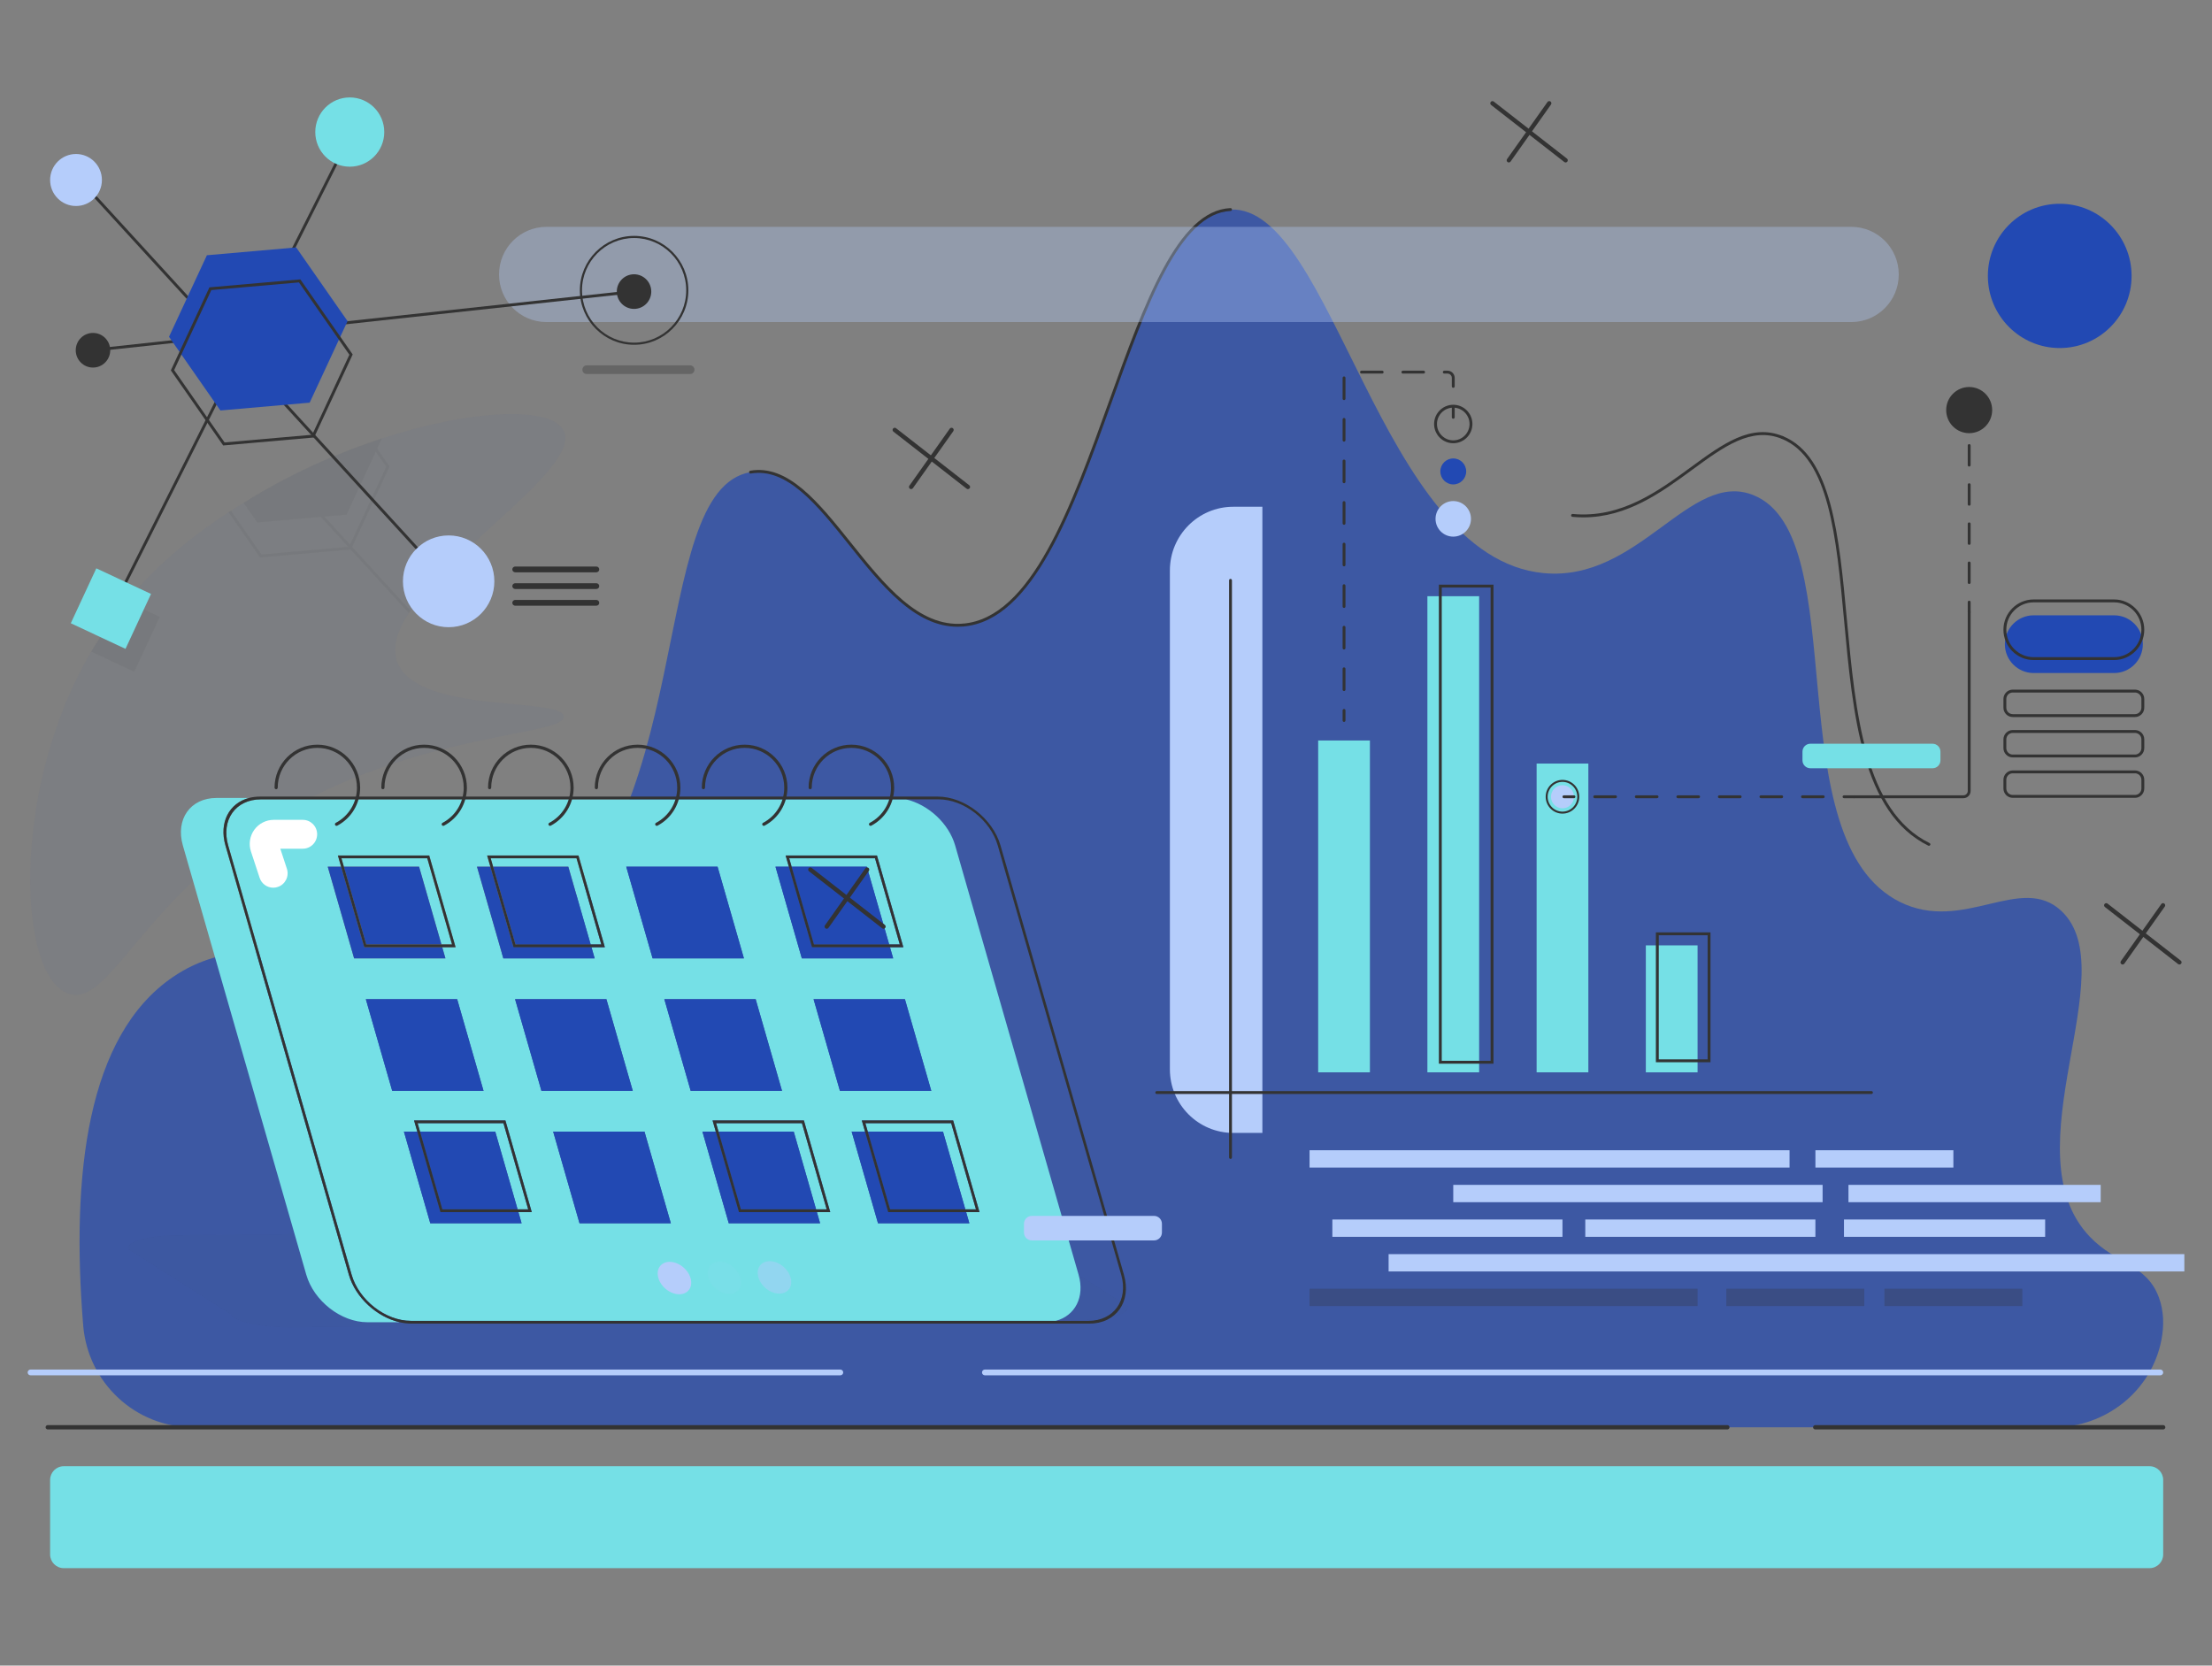<svg width="166" height="125" viewBox="0 0 166 125" fill="none" xmlns="http://www.w3.org/2000/svg">
<rect x="0" y="0" width="166" height="125" fill="#808080" stroke="none"/>
<g opacity="0.2">
<path opacity="0.2" d="M42.302 53.767C42.401 55.185 32.283 54.964 22.402 60.339C10.882 66.602 8.36 75.75 5.105 74.563C1.383 73.205 0.848 59.854 6.374 49.734C6.527 49.453 6.684 49.176 6.846 48.905C7.67 47.504 8.569 46.252 9.499 45.128C12.079 42.016 14.913 39.907 17.154 38.449C17.215 38.408 17.275 38.369 17.335 38.332C17.665 38.118 17.98 37.921 18.28 37.737C18.532 37.581 18.772 37.434 18.998 37.297C19.801 36.81 20.618 36.353 21.447 35.922C21.511 35.887 21.578 35.853 21.645 35.82C22.081 35.595 22.521 35.379 22.961 35.173C23.401 34.965 23.843 34.763 24.283 34.571C24.43 34.506 24.576 34.443 24.725 34.38C24.872 34.317 25.018 34.255 25.165 34.194C25.461 34.072 25.754 33.956 26.047 33.841C26.177 33.789 26.306 33.739 26.436 33.689C26.779 33.559 27.122 33.434 27.462 33.312C27.648 33.245 27.831 33.182 28.015 33.12C28.232 33.046 28.448 32.972 28.664 32.903C35.45 30.698 41.405 30.462 42.302 32.336C43.577 34.997 34.149 40.916 30.803 45.828C30.762 45.888 30.721 45.951 30.68 46.012C29.796 47.363 29.395 48.634 29.833 49.734C30.622 51.72 33.821 52.346 36.78 52.678C36.89 52.69 36.998 52.701 37.106 52.714C39.824 53.002 42.253 53.072 42.302 53.767Z" fill="#2249B3"/>
</g>
<g opacity="0.7">
<path opacity="0.1" d="M11.991 46.295L10.075 50.416L6.847 48.905C7.67 47.504 8.57 46.252 9.5 45.128L11.991 46.295Z" fill="#333333"/>
</g>
<g opacity="0.84">
<path opacity="0.84" d="M154.125 107.115H14.482C10.17 107.115 6.593 103.785 6.243 99.47C5.323 88.129 6.533 77.726 12.967 73.331C20.826 67.963 29.748 76.15 39.067 70.732C52.676 62.82 48.362 36.803 56.322 35.433C62.007 34.454 65.654 47.47 72.284 46.91C82.201 46.073 84.182 16.087 92.344 15.726C100.045 15.384 103.525 41.853 115.854 43.012C123.018 43.686 126.82 35.219 131.6 37.165C139.191 40.255 133.224 63.077 142.601 67.7C147.356 70.045 151.639 65.531 154.68 68.35C159.549 72.865 150.72 86.436 156.837 92.822C158.822 94.894 161.086 94.858 162.013 97.369C162.39 98.39 162.413 99.471 162.205 100.555C161.466 104.397 158.022 107.115 154.125 107.115Z" fill="#2249B3"/>
</g>
<path d="M144.757 63.477C144.742 63.477 144.725 63.474 144.71 63.466C139.73 61.01 139.046 53.646 138.386 46.524C137.806 40.277 137.258 34.376 133.717 32.934C133.661 32.911 133.635 32.848 133.657 32.793C133.679 32.737 133.743 32.711 133.798 32.733C137.461 34.225 138.014 40.189 138.6 46.504C139.256 53.566 139.933 60.87 144.805 63.272C144.858 63.298 144.881 63.363 144.854 63.417C144.836 63.455 144.797 63.477 144.757 63.477Z" fill="#333333"/>
<path d="M118.821 38.828C118.552 38.828 118.28 38.815 118.001 38.789C117.942 38.783 117.898 38.73 117.904 38.671C117.909 38.611 117.962 38.568 118.021 38.573C121.639 38.914 124.416 36.877 126.867 35.081C129.3 33.298 131.402 31.758 133.798 32.733C133.853 32.756 133.879 32.819 133.857 32.875C133.835 32.93 133.772 32.956 133.717 32.934C131.432 32.004 129.375 33.511 126.994 35.256C124.699 36.938 122.119 38.828 118.821 38.828Z" fill="#333333"/>
<path d="M72.284 47.019C72.229 47.019 72.182 46.976 72.177 46.919C72.172 46.86 72.216 46.807 72.275 46.802C77.388 46.37 80.364 38.085 83.242 30.071C85.879 22.729 88.37 15.793 92.339 15.617C92.394 15.612 92.449 15.661 92.452 15.72C92.454 15.78 92.409 15.831 92.349 15.833C88.524 16.003 86.057 22.872 83.445 30.145C80.544 38.222 77.544 46.575 72.294 47.018C72.29 47.018 72.287 47.019 72.284 47.019Z" fill="#333333"/>
<path d="M71.865 47.036C68.628 47.036 66.124 43.906 63.699 40.875C61.312 37.891 59.058 35.071 56.341 35.539C56.282 35.549 56.226 35.51 56.216 35.451C56.206 35.392 56.245 35.336 56.304 35.326C59.144 34.837 61.439 37.704 63.867 40.74C66.362 43.859 68.941 47.084 72.275 46.802C72.335 46.796 72.386 46.842 72.391 46.901C72.396 46.961 72.352 47.013 72.293 47.018C72.149 47.03 72.006 47.036 71.865 47.036Z" fill="#333333"/>
<g opacity="0.31">
<g opacity="0.31">
<path opacity="0.31" d="M12.382 92.737C10.615 92.862 9.436 93.277 9.636 93.759L17.308 98.628C17.542 99.192 19.58 99.632 21.858 99.612L80.94 99.084C81.275 99.081 81.596 99.068 81.9 99.047C83.666 98.923 84.844 98.507 84.645 98.026L76.972 93.156C76.738 92.593 74.7 92.152 72.422 92.172L13.339 92.7C13.005 92.704 12.685 92.716 12.382 92.737Z" fill="#333333"/>
</g>
</g>
<path d="M37.781 84.294H31.339L31.521 84.925H37.166L38.844 90.761H39.64L37.781 84.294ZM60.181 84.294H53.739L53.921 84.925H59.566L61.244 90.761H62.04L60.181 84.294ZM71.382 84.294H64.94L65.122 84.925H70.767L72.445 90.761H73.241L71.382 84.294ZM32.064 64.412H25.623L25.805 65.044H31.45L33.128 70.88H33.924L32.064 64.412ZM43.265 64.412H36.824L37.006 65.044H42.649L44.327 70.88H45.125L43.265 64.412ZM65.666 64.412H59.224L59.406 65.044H65.051L66.729 70.88H67.525L65.666 64.412ZM43.49 91.806L41.512 84.925H48.365L50.343 91.806H43.49ZM31.315 84.925L31.073 84.087H37.927L39.906 90.968H38.903L39.144 91.806H32.291L30.312 84.925H31.315ZM53.715 84.925L53.474 84.087H60.327L62.306 90.968H61.303L61.544 91.806H54.691L52.713 84.925H53.715ZM64.916 84.925L64.675 84.087H71.528L73.507 90.968H72.504L72.746 91.806H65.89L63.912 84.925H64.916ZM29.433 81.867L27.454 74.986H34.308L36.287 81.867H29.433ZM40.632 81.867L38.654 74.986H45.507L47.486 81.867H40.632ZM51.833 81.867L49.855 74.986H56.708L58.687 81.867H51.833ZM63.032 81.867L61.054 74.986H67.909L69.888 81.867H63.032ZM48.975 71.925L46.996 65.044H53.85L55.828 71.925H48.975ZM25.598 65.044L25.357 64.206H32.211L34.189 71.087H33.187L33.428 71.925H26.575L24.596 65.044H25.598ZM36.8 65.044L36.558 64.206H43.412L45.39 71.087H44.386L44.627 71.925H37.774L35.795 65.044H36.8ZM59.2 65.044L58.959 64.206H65.812L67.791 71.087H66.788L67.03 71.925H60.174L58.196 65.044H59.2ZM67.989 59.99H19.579C17.676 59.99 16.576 61.542 17.125 63.453L26.387 95.666C26.936 97.575 28.929 99.129 30.832 99.129H79.235C80.677 98.747 81.425 97.343 80.943 95.666L71.681 63.453C71.2 61.779 69.648 60.375 67.989 59.99ZM18.689 59.885H16.248C14.286 59.885 13.156 61.483 13.723 63.453L22.985 95.666C23.551 97.636 25.599 99.232 27.561 99.232H29.994C28.283 98.84 26.677 97.39 26.181 95.666L16.919 63.453C16.423 61.726 17.198 60.275 18.689 59.885Z" fill="#75E0E6"/>
<path d="M25.599 65.044H24.596L26.575 71.925H33.428L33.187 71.087H27.336L25.599 65.044ZM31.45 65.044H25.805L27.483 70.88H33.128L31.45 65.044Z" fill="#2249B3"/>
<path d="M25.805 65.044L25.623 64.412H32.065L33.924 70.88H33.128H27.483L25.805 65.044ZM32.211 64.206H25.358L25.599 65.044L27.336 71.087H33.187H34.19L32.211 64.206Z" fill="#333333"/>
<path d="M36.8 65.044H35.795L37.774 71.925H44.627L44.386 71.087H38.537L36.8 65.044ZM42.649 65.044H37.005L38.683 70.88H44.327L42.649 65.044Z" fill="#2249B3"/>
<path d="M37.006 65.044L36.824 64.412H43.265L45.125 70.88H44.327H38.684L37.006 65.044ZM43.412 64.206H36.559L36.8 65.044L38.537 71.087H44.386H45.39L43.412 64.206Z" fill="#333333"/>
<path d="M53.85 65.044H46.996L48.975 71.925H55.828L53.85 65.044Z" fill="#2249B3"/>
<path d="M59.2 65.044H58.196L60.174 71.925H67.03L66.788 71.087H60.937L59.2 65.044ZM65.051 65.044H59.406L61.084 70.88H66.729L65.051 65.044Z" fill="#2249B3"/>
<path d="M59.406 65.044L59.224 64.412H65.666L67.525 70.88H66.729H61.084L59.406 65.044ZM65.812 64.206H58.959L59.2 65.044L60.937 71.087H66.788H67.791L65.812 64.206Z" fill="#333333"/>
<path d="M34.308 74.986H27.454L29.433 81.867H36.287L34.308 74.986Z" fill="#2249B3"/>
<path d="M45.507 74.986H38.654L40.632 81.867H47.486L45.507 74.986Z" fill="#2249B3"/>
<path d="M56.708 74.986H49.854L51.833 81.867H58.686L56.708 74.986Z" fill="#2249B3"/>
<path d="M67.909 74.986H61.054L63.032 81.867H69.888L67.909 74.986Z" fill="#2249B3"/>
<path d="M31.315 84.925H30.312L32.291 91.806H39.144L38.903 90.968H33.052L31.315 84.925ZM37.166 84.925H31.521L33.199 90.761H38.844L37.166 84.925Z" fill="#2249B3"/>
<path d="M31.521 84.925L31.339 84.293H37.781L39.64 90.761H38.844H33.199L31.521 84.925ZM37.927 84.087H31.073L31.315 84.925L33.052 90.968H38.903H39.906L37.927 84.087Z" fill="#333333"/>
<path d="M48.365 84.925H41.512L43.49 91.806H50.344L48.365 84.925Z" fill="#2249B3"/>
<path d="M53.715 84.925H52.713L54.691 91.806H61.545L61.304 90.968H55.453L53.715 84.925ZM59.566 84.925H53.921L55.599 90.761H61.244L59.566 84.925Z" fill="#2249B3"/>
<path d="M53.921 84.925L53.74 84.293H60.181L62.04 90.761H61.244H55.599L53.921 84.925ZM60.328 84.087H53.474L53.715 84.925L55.453 90.968H61.304H62.306L60.328 84.087Z" fill="#333333"/>
<path d="M64.916 84.925H63.912L65.891 91.806H72.746L72.505 90.968H66.654L64.916 84.925ZM70.767 84.925H65.122L66.8 90.761H72.445L70.767 84.925Z" fill="#2249B3"/>
<path d="M65.122 84.925L64.94 84.293H71.382L73.242 90.761H72.445H66.8L65.122 84.925ZM71.529 84.087H64.675L64.916 84.925L66.653 90.968H72.505H73.507L71.529 84.087Z" fill="#333333"/>
<path d="M67.989 59.99H70.433C72.335 59.99 74.328 61.542 74.877 63.453L84.14 95.666C84.688 97.575 83.589 99.129 81.686 99.129H79.235H30.832C28.929 99.129 26.936 97.575 26.387 95.666L17.125 63.453C16.576 61.542 17.676 59.99 19.579 59.99H67.989ZM70.373 59.783H19.519C19.223 59.783 18.945 59.819 18.689 59.885C17.198 60.274 16.423 61.726 16.919 63.453L26.181 95.666C26.677 97.39 28.283 98.84 29.994 99.232C30.292 99.3 30.593 99.336 30.892 99.336H81.746C83.761 99.336 84.927 97.69 84.346 95.666L75.084 63.453C74.502 61.428 72.389 59.783 70.373 59.783Z" fill="#333333"/>
<path d="M25.254 61.98C25.211 61.98 25.169 61.956 25.148 61.916C25.118 61.858 25.14 61.785 25.198 61.754C26.179 61.236 26.789 60.223 26.789 59.111C26.789 57.465 25.455 56.126 23.816 56.126C22.176 56.126 20.842 57.465 20.842 59.111C20.842 59.177 20.789 59.23 20.723 59.23C20.658 59.23 20.604 59.177 20.604 59.111C20.604 57.333 22.045 55.886 23.816 55.886C25.586 55.886 27.027 57.333 27.027 59.111C27.027 60.312 26.369 61.406 25.309 61.966C25.291 61.975 25.273 61.98 25.254 61.98Z" fill="#333333"/>
<path d="M33.264 61.98C33.222 61.98 33.18 61.956 33.159 61.916C33.128 61.857 33.151 61.785 33.209 61.754C34.19 61.236 34.8 60.223 34.8 59.111C34.8 57.465 33.466 56.125 31.826 56.125C30.187 56.125 28.853 57.465 28.853 59.111C28.853 59.177 28.8 59.23 28.734 59.23C28.668 59.23 28.615 59.177 28.615 59.111C28.615 57.333 30.055 55.886 31.826 55.886C33.597 55.886 35.038 57.333 35.038 59.111C35.038 60.312 34.38 61.406 33.32 61.966C33.302 61.975 33.283 61.98 33.264 61.98Z" fill="#333333"/>
<path d="M41.275 61.98C41.233 61.98 41.191 61.956 41.17 61.916C41.139 61.857 41.162 61.785 41.22 61.754C42.201 61.236 42.81 60.223 42.81 59.111C42.81 57.465 41.477 56.125 39.837 56.125C38.198 56.125 36.864 57.465 36.864 59.111C36.864 59.177 36.81 59.23 36.745 59.23C36.679 59.23 36.626 59.177 36.626 59.111C36.626 57.333 38.066 55.886 39.837 55.886C41.608 55.886 43.049 57.333 43.049 59.111C43.049 60.312 42.39 61.406 41.331 61.966C41.313 61.975 41.294 61.98 41.275 61.98Z" fill="#333333"/>
<path d="M49.286 61.98C49.243 61.98 49.202 61.956 49.181 61.916C49.15 61.857 49.172 61.785 49.231 61.754C50.212 61.236 50.822 60.223 50.822 59.111C50.822 57.465 49.488 56.125 47.848 56.125C46.209 56.125 44.875 57.465 44.875 59.111C44.875 59.177 44.822 59.23 44.756 59.23C44.69 59.23 44.637 59.177 44.637 59.111C44.637 57.333 46.078 55.886 47.848 55.886C49.619 55.886 51.06 57.333 51.06 59.111C51.06 60.312 50.401 61.406 49.342 61.966C49.324 61.975 49.305 61.98 49.286 61.98Z" fill="#333333"/>
<path d="M57.319 61.98C57.276 61.98 57.235 61.956 57.214 61.916C57.183 61.857 57.205 61.785 57.263 61.754C58.245 61.236 58.854 60.223 58.854 59.111C58.854 57.465 57.52 56.125 55.881 56.125C54.242 56.125 52.908 57.465 52.908 59.111C52.908 59.177 52.854 59.23 52.789 59.23C52.723 59.23 52.669 59.177 52.669 59.111C52.669 57.333 54.11 55.886 55.881 55.886C57.652 55.886 59.092 57.333 59.092 59.111C59.092 60.312 58.434 61.406 57.374 61.966C57.357 61.975 57.338 61.98 57.319 61.98Z" fill="#333333"/>
<path d="M65.33 61.98C65.288 61.98 65.246 61.956 65.225 61.916C65.194 61.857 65.216 61.785 65.275 61.754C66.256 61.236 66.865 60.223 66.865 59.111C66.865 57.465 65.532 56.125 63.892 56.125C62.252 56.125 60.919 57.465 60.919 59.111C60.919 59.177 60.865 59.23 60.8 59.23C60.734 59.23 60.681 59.177 60.681 59.111C60.681 57.333 62.121 55.886 63.892 55.886C65.663 55.886 67.103 57.333 67.103 59.111C67.103 60.312 66.445 61.406 65.386 61.966C65.368 61.975 65.349 61.98 65.33 61.98Z" fill="#333333"/>
<path d="M162.121 103.216H73.91C73.791 103.216 73.695 103.119 73.695 103C73.695 102.88 73.791 102.783 73.91 102.783H162.121C162.241 102.783 162.337 102.88 162.337 103C162.337 103.119 162.241 103.216 162.121 103.216Z" fill="#B5CDFB"/>
<path d="M63.063 103.216H2.291C2.172 103.216 2.075 103.119 2.075 103C2.075 102.88 2.172 102.783 2.291 102.783H63.063C63.182 102.783 63.279 102.88 63.279 103C63.279 103.119 63.182 103.216 63.063 103.216Z" fill="#B5CDFB"/>
<path d="M162.337 107.277H136.224C136.135 107.277 136.062 107.204 136.062 107.115C136.062 107.025 136.135 106.952 136.224 106.952H162.337C162.426 106.952 162.499 107.025 162.499 107.115C162.499 107.204 162.426 107.277 162.337 107.277Z" fill="#333333"/>
<path d="M129.631 107.277H3.585C3.495 107.277 3.423 107.204 3.423 107.115C3.423 107.025 3.495 106.952 3.585 106.952H129.631C129.72 106.952 129.793 107.025 129.793 107.115C129.793 107.204 129.72 107.277 129.631 107.277Z" fill="#333333"/>
<g opacity="0.59">
<path opacity="0.59" d="M138.935 24.171H41.009C39.043 24.171 37.45 22.572 37.45 20.598V20.598C37.45 18.625 39.043 17.025 41.009 17.025H138.935C140.9 17.025 142.493 18.625 142.493 20.598V20.598C142.493 22.572 140.9 24.171 138.935 24.171Z" fill="#B5CDFB"/>
</g>
<path d="M154.572 26.12C157.55 26.12 159.965 23.696 159.965 20.706C159.965 17.716 157.55 15.292 154.572 15.292C151.594 15.292 149.18 17.716 149.18 20.706C149.18 23.696 151.594 26.12 154.572 26.12Z" fill="#2249B3"/>
<path d="M47.587 25.876C45.343 25.876 43.517 24.042 43.517 21.789C43.517 19.536 45.343 17.703 47.587 17.703C49.831 17.703 51.657 19.536 51.657 21.789C51.657 24.042 49.831 25.876 47.587 25.876ZM47.587 17.863C45.431 17.863 43.676 19.624 43.676 21.789C43.676 23.954 45.431 25.715 47.587 25.715C49.743 25.715 51.497 23.954 51.497 21.789C51.497 19.624 49.743 17.863 47.587 17.863Z" fill="#333333"/>
<path d="M102.805 55.573H98.922V80.477H102.805V55.573Z" fill="#75E0E6"/>
<path d="M111.002 44.745H107.119V80.477H111.002V44.745Z" fill="#75E0E6"/>
<path d="M112.08 79.828H107.981V43.878H112.08V79.828ZM108.197 79.611H111.864V44.095H108.197V79.611Z" fill="#333333"/>
<path d="M119.198 57.305H115.316V80.477H119.198V57.305Z" fill="#75E0E6"/>
<path d="M127.394 70.949H123.512V80.478H127.394V70.949Z" fill="#75E0E6"/>
<path d="M128.365 79.719H124.266V69.974H128.365V79.719ZM124.482 79.503H128.149V70.191H124.482V79.503Z" fill="#333333"/>
<path d="M94.736 85.025H92.553C89.925 85.025 87.794 82.886 87.794 80.247V42.81C87.794 40.171 89.925 38.031 92.553 38.031H94.736V85.025Z" fill="#B5CDFB"/>
<path d="M92.344 86.974C92.284 86.974 92.236 86.926 92.236 86.866V43.553C92.236 43.494 92.284 43.445 92.344 43.445C92.403 43.445 92.451 43.494 92.451 43.553V86.866C92.451 86.926 92.403 86.974 92.344 86.974Z" fill="#333333"/>
<path d="M140.444 82.102H86.809C86.75 82.102 86.702 82.053 86.702 81.993C86.702 81.933 86.75 81.885 86.809 81.885H140.444C140.503 81.885 140.552 81.933 140.552 81.993C140.552 82.053 140.503 82.102 140.444 82.102Z" fill="#333333"/>
<path d="M146.592 86.324H136.238V87.624H146.592V86.324Z" fill="#B5CDFB"/>
<path d="M158.653 50.51H152.613C151.422 50.51 150.456 49.541 150.456 48.345C150.456 47.149 151.422 46.179 152.613 46.179H158.653C159.844 46.179 160.81 47.149 160.81 48.345C160.81 49.541 159.844 50.51 158.653 50.51Z" fill="#2249B3"/>
<path d="M158.653 49.536H152.613C151.364 49.536 150.348 48.516 150.348 47.262C150.348 46.008 151.364 44.988 152.613 44.988H158.653C159.901 44.988 160.917 46.008 160.917 47.262C160.917 48.516 159.901 49.536 158.653 49.536ZM152.613 45.205C151.483 45.205 150.564 46.128 150.564 47.262C150.564 48.396 151.483 49.319 152.613 49.319H158.653C159.782 49.319 160.702 48.396 160.702 47.262C160.702 46.128 159.782 45.205 158.653 45.205H152.613Z" fill="#333333"/>
<path d="M160.219 53.813H151.047C150.662 53.813 150.348 53.499 150.348 53.112V52.457C150.348 52.07 150.662 51.756 151.047 51.756H160.219C160.604 51.756 160.917 52.07 160.917 52.457V53.112C160.917 53.499 160.604 53.813 160.219 53.813ZM151.047 51.972C150.78 51.972 150.564 52.19 150.564 52.457V53.112C150.564 53.379 150.78 53.596 151.047 53.596H160.219C160.485 53.596 160.702 53.379 160.702 53.112V52.457C160.702 52.19 160.485 51.972 160.219 51.972H151.047Z" fill="#333333"/>
<path d="M160.219 56.845H151.047C150.662 56.845 150.348 56.53 150.348 56.144V55.489C150.348 55.102 150.662 54.788 151.047 54.788H160.219C160.604 54.788 160.917 55.102 160.917 55.489V56.144C160.917 56.53 160.604 56.845 160.219 56.845ZM151.047 55.004C150.78 55.004 150.564 55.222 150.564 55.489V56.144C150.564 56.411 150.78 56.628 151.047 56.628H160.219C160.485 56.628 160.702 56.411 160.702 56.144V55.489C160.702 55.222 160.485 55.004 160.219 55.004H151.047Z" fill="#333333"/>
<path d="M145.03 57.657H135.858C135.532 57.657 135.267 57.392 135.267 57.064V56.409C135.267 56.082 135.532 55.816 135.858 55.816H145.03C145.356 55.816 145.621 56.082 145.621 56.409V57.064C145.621 57.392 145.356 57.657 145.03 57.657Z" fill="#75E0E6"/>
<path d="M86.606 93.092H77.434C77.108 93.092 76.844 92.827 76.844 92.499V91.844C76.844 91.517 77.108 91.251 77.434 91.251H86.606C86.933 91.251 87.197 91.517 87.197 91.844V92.499C87.197 92.827 86.933 93.092 86.606 93.092Z" fill="#B5CDFB"/>
<path d="M160.219 59.877H151.047C150.662 59.877 150.348 59.562 150.348 59.176V58.521C150.348 58.134 150.662 57.82 151.047 57.82H160.219C160.604 57.82 160.917 58.134 160.917 58.521V59.176C160.917 59.562 160.604 59.877 160.219 59.877ZM151.047 58.036C150.78 58.036 150.564 58.254 150.564 58.521V59.176C150.564 59.443 150.78 59.66 151.047 59.66H160.219C160.485 59.66 160.702 59.443 160.702 59.176V58.521C160.702 58.254 160.485 58.036 160.219 58.036H151.047Z" fill="#333333"/>
<g opacity="0.59">
<path opacity="0.59" d="M51.793 28.069H44.028C43.849 28.069 43.705 27.924 43.705 27.745C43.705 27.565 43.849 27.42 44.028 27.42H51.793C51.972 27.42 52.117 27.565 52.117 27.745C52.117 27.924 51.972 28.069 51.793 28.069Z" fill="#333333"/>
</g>
<path d="M6.978 26.393C6.924 26.393 6.877 26.352 6.871 26.297C6.865 26.238 6.907 26.184 6.967 26.177L47.57 21.775C47.629 21.769 47.682 21.812 47.688 21.872C47.695 21.931 47.652 21.984 47.593 21.991L6.99 26.393C6.986 26.393 6.982 26.393 6.978 26.393Z" fill="#333333"/>
<path d="M33.569 43.749C33.54 43.749 33.511 43.737 33.489 43.714L5.438 13.062C5.398 13.018 5.401 12.95 5.444 12.909C5.488 12.869 5.556 12.871 5.597 12.916L33.648 43.567C33.688 43.611 33.686 43.68 33.642 43.72C33.621 43.739 33.595 43.749 33.569 43.749Z" fill="#333333"/>
<path d="M33.669 47.071C35.564 47.071 37.099 45.529 37.099 43.627C37.099 41.725 35.564 40.183 33.669 40.183C31.775 40.183 30.239 41.725 30.239 43.627C30.239 45.529 31.775 47.071 33.669 47.071Z" fill="#B5CDFB"/>
<path d="M5.704 15.46C6.778 15.46 7.648 14.586 7.648 13.509C7.648 12.431 6.778 11.557 5.704 11.557C4.631 11.557 3.761 12.431 3.761 13.509C3.761 14.586 4.631 15.46 5.704 15.46Z" fill="#B5CDFB"/>
<path d="M8.467 45.73C8.45 45.73 8.434 45.726 8.418 45.718C8.365 45.691 8.344 45.626 8.37 45.573L26.152 10.185C26.179 10.131 26.244 10.11 26.297 10.137C26.35 10.164 26.372 10.229 26.345 10.282L8.563 45.67C8.544 45.708 8.506 45.73 8.467 45.73Z" fill="#333333"/>
<path d="M23.239 30.219L26.082 24.1L22.226 18.569L15.527 19.156L12.684 25.275L16.54 30.806L23.239 30.219Z" fill="#2249B3"/>
<path d="M9.418 48.697L11.333 44.575L7.228 42.653L5.313 46.774L9.418 48.697Z" fill="#75E0E6"/>
<path d="M26.248 12.51C27.678 12.51 28.837 11.346 28.837 9.911C28.837 8.476 27.678 7.312 26.248 7.312C24.819 7.312 23.66 8.476 23.66 9.911C23.66 11.346 24.819 12.51 26.248 12.51Z" fill="#75E0E6"/>
<path d="M47.581 23.183C48.296 23.183 48.875 22.601 48.875 21.883C48.875 21.166 48.296 20.584 47.581 20.584C46.866 20.584 46.287 21.166 46.287 21.883C46.287 22.601 46.866 23.183 47.581 23.183Z" fill="#333333"/>
<path d="M6.978 27.585C7.693 27.585 8.272 27.003 8.272 26.285C8.272 25.567 7.693 24.986 6.978 24.986C6.263 24.986 5.684 25.567 5.684 26.285C5.684 27.003 6.263 27.585 6.978 27.585Z" fill="#333333"/>
<path d="M16.749 33.431L12.821 27.797L15.716 21.565L22.54 20.967L26.468 26.601L23.572 32.833L16.749 33.431ZM13.069 27.776L16.854 33.205L23.429 32.628L26.219 26.622L22.434 21.194L15.859 21.77L13.069 27.776ZM23.5 32.73H23.503H23.5Z" fill="#333333"/>
<path d="M134.297 86.324H98.276V87.624H134.297V86.324Z" fill="#B5CDFB"/>
<path d="M136.778 88.923H109.06V90.223H136.778V88.923Z" fill="#B5CDFB"/>
<path d="M136.237 91.522H118.968V92.822H136.237V91.522Z" fill="#B5CDFB"/>
<path d="M117.256 91.522H99.987V92.822H117.256V91.522Z" fill="#B5CDFB"/>
<path d="M153.479 91.522H138.381V92.822H153.479V91.522Z" fill="#B5CDFB"/>
<path d="M163.925 94.121H104.208V95.42H163.925V94.121Z" fill="#B5CDFB"/>
<path d="M157.647 88.923H138.719V90.223H157.647V88.923Z" fill="#B5CDFB"/>
<path opacity="0.28" d="M127.395 96.719H98.276V98.019H127.395V96.719Z" fill="#333333"/>
<path opacity="0.28" d="M151.768 96.719H141.415V98.019H151.768V96.719Z" fill="#333333"/>
<path opacity="0.28" d="M139.905 96.719H129.551V98.019H139.905V96.719Z" fill="#333333"/>
<path d="M147.778 32.509C148.731 32.509 149.503 31.733 149.503 30.776C149.503 29.819 148.731 29.044 147.778 29.044C146.825 29.044 146.052 29.819 146.052 30.776C146.052 31.733 146.825 32.509 147.778 32.509Z" fill="#333333"/>
<path d="M117.257 60.662C117.733 60.662 118.12 60.274 118.12 59.796C118.12 59.317 117.733 58.929 117.257 58.929C116.78 58.929 116.394 59.317 116.394 59.796C116.394 60.274 116.78 60.662 117.257 60.662Z" fill="#B5CDFB"/>
<path d="M117.257 61.061C116.561 61.061 115.996 60.493 115.996 59.796C115.996 59.098 116.561 58.53 117.257 58.53C117.952 58.53 118.517 59.098 118.517 59.796C118.517 60.493 117.952 61.061 117.257 61.061ZM117.257 58.679C116.643 58.679 116.144 59.18 116.144 59.796C116.144 60.411 116.643 60.912 117.257 60.912C117.87 60.912 118.369 60.411 118.369 59.796C118.369 59.18 117.87 58.679 117.257 58.679Z" fill="#333333"/>
<path d="M139.14 59.904H138.385C138.325 59.904 138.277 59.855 138.277 59.796C138.277 59.736 138.325 59.687 138.385 59.687H139.14C139.199 59.687 139.248 59.736 139.248 59.796C139.248 59.855 139.199 59.904 139.14 59.904Z" fill="#333333"/>
<path d="M136.826 59.904H135.267C135.207 59.904 135.159 59.855 135.159 59.796C135.159 59.736 135.207 59.687 135.267 59.687H136.826C136.885 59.687 136.934 59.736 136.934 59.796C136.934 59.855 136.885 59.904 136.826 59.904ZM133.708 59.904H132.149C132.09 59.904 132.041 59.855 132.041 59.796C132.041 59.736 132.09 59.687 132.149 59.687H133.708C133.768 59.687 133.816 59.736 133.816 59.796C133.816 59.855 133.768 59.904 133.708 59.904ZM130.59 59.904H129.031C128.972 59.904 128.923 59.855 128.923 59.796C128.923 59.736 128.972 59.687 129.031 59.687H130.59C130.65 59.687 130.698 59.736 130.698 59.796C130.698 59.855 130.65 59.904 130.59 59.904ZM127.473 59.904H125.914C125.854 59.904 125.806 59.855 125.806 59.796C125.806 59.736 125.854 59.687 125.914 59.687H127.473C127.532 59.687 127.58 59.736 127.58 59.796C127.58 59.855 127.532 59.904 127.473 59.904ZM124.355 59.904H122.796C122.736 59.904 122.688 59.855 122.688 59.796C122.688 59.736 122.736 59.687 122.796 59.687H124.355C124.415 59.687 124.463 59.736 124.463 59.796C124.463 59.855 124.415 59.904 124.355 59.904ZM121.237 59.904H119.678C119.619 59.904 119.57 59.855 119.57 59.796C119.57 59.736 119.619 59.687 119.678 59.687H121.237C121.297 59.687 121.345 59.736 121.345 59.796C121.345 59.855 121.297 59.904 121.237 59.904Z" fill="#333333"/>
<path d="M118.119 59.904H117.364C117.305 59.904 117.257 59.855 117.257 59.796C117.257 59.736 117.305 59.687 117.364 59.687H118.119C118.179 59.687 118.227 59.736 118.227 59.796C118.227 59.855 118.179 59.904 118.119 59.904Z" fill="#333333"/>
<path d="M147.346 59.904H139.14C139.08 59.904 139.032 59.855 139.032 59.796C139.032 59.736 139.08 59.687 139.14 59.687H147.346C147.525 59.687 147.67 59.542 147.67 59.362V45.947C147.67 45.887 147.718 45.839 147.778 45.839C147.837 45.839 147.885 45.887 147.885 45.947V59.362C147.885 59.661 147.644 59.904 147.346 59.904Z" fill="#333333"/>
<path d="M147.777 32.076C147.717 32.076 147.669 32.027 147.669 31.968V31.21C147.669 31.15 147.717 31.101 147.777 31.101C147.836 31.101 147.885 31.15 147.885 31.21V31.968C147.885 32.027 147.836 32.076 147.777 32.076Z" fill="#333333"/>
<path d="M147.777 43.828C147.717 43.828 147.669 43.78 147.669 43.72V42.251C147.669 42.191 147.717 42.143 147.777 42.143C147.836 42.143 147.885 42.191 147.885 42.251V43.72C147.885 43.78 147.836 43.828 147.777 43.828ZM147.777 40.89C147.717 40.89 147.669 40.842 147.669 40.782V39.313C147.669 39.253 147.717 39.205 147.777 39.205C147.836 39.205 147.885 39.253 147.885 39.313V40.782C147.885 40.842 147.836 40.89 147.777 40.89ZM147.777 37.952C147.717 37.952 147.669 37.904 147.669 37.844V36.375C147.669 36.315 147.717 36.267 147.777 36.267C147.836 36.267 147.885 36.315 147.885 36.375V37.844C147.885 37.904 147.836 37.952 147.777 37.952ZM147.777 35.014C147.717 35.014 147.669 34.966 147.669 34.906V33.437C147.669 33.377 147.717 33.329 147.777 33.329C147.836 33.329 147.885 33.377 147.885 33.437V34.906C147.885 34.966 147.836 35.014 147.777 35.014Z" fill="#333333"/>
<path d="M147.777 46.055C147.717 46.055 147.669 46.007 147.669 45.947V45.189C147.669 45.129 147.717 45.081 147.777 45.081C147.836 45.081 147.885 45.129 147.885 45.189V45.947C147.885 46.007 147.836 46.055 147.777 46.055Z" fill="#333333"/>
<path d="M44.755 42.95H38.663C38.544 42.95 38.447 42.853 38.447 42.733C38.447 42.614 38.544 42.517 38.663 42.517H44.755C44.874 42.517 44.971 42.614 44.971 42.733C44.971 42.853 44.874 42.95 44.755 42.95Z" fill="#333333"/>
<path d="M44.755 44.203H38.663C38.544 44.203 38.447 44.106 38.447 43.987C38.447 43.867 38.544 43.77 38.663 43.77H44.755C44.874 43.77 44.97 43.867 44.97 43.987C44.97 44.106 44.874 44.203 44.755 44.203Z" fill="#333333"/>
<path d="M44.755 45.457H38.663C38.544 45.457 38.447 45.36 38.447 45.241C38.447 45.121 38.544 45.024 38.663 45.024H44.755C44.874 45.024 44.97 45.121 44.97 45.241C44.97 45.36 44.874 45.457 44.755 45.457Z" fill="#333333"/>
<path d="M109.06 36.355C109.597 36.355 110.031 35.918 110.031 35.38C110.031 34.842 109.597 34.405 109.06 34.405C108.524 34.405 108.09 34.842 108.09 35.38C108.09 35.918 108.524 36.355 109.06 36.355Z" fill="#2249B3"/>
<path d="M109.06 40.274C109.794 40.274 110.39 39.676 110.39 38.939C110.39 38.202 109.794 37.604 109.06 37.604C108.326 37.604 107.73 38.202 107.73 38.939C107.73 39.676 108.326 40.274 109.06 40.274Z" fill="#B5CDFB"/>
<path d="M109.06 33.264C108.267 33.264 107.622 32.617 107.622 31.821C107.622 31.025 108.267 30.377 109.06 30.377C109.853 30.377 110.498 31.025 110.498 31.821C110.498 32.617 109.853 33.264 109.06 33.264ZM109.06 30.594C108.386 30.594 107.838 31.144 107.838 31.821C107.838 32.497 108.386 33.048 109.06 33.048C109.734 33.048 110.282 32.497 110.282 31.821C110.282 31.144 109.734 30.594 109.06 30.594Z" fill="#333333"/>
<path d="M100.863 54.18C100.804 54.18 100.756 54.132 100.756 54.072V53.314C100.756 53.254 100.804 53.206 100.863 53.206C100.923 53.206 100.971 53.254 100.971 53.314V54.072C100.971 54.132 100.923 54.18 100.863 54.18Z" fill="#333333"/>
<path d="M100.863 51.863C100.804 51.863 100.756 51.814 100.756 51.754V50.195C100.756 50.135 100.804 50.087 100.863 50.087C100.923 50.087 100.971 50.135 100.971 50.195V51.754C100.971 51.814 100.923 51.863 100.863 51.863ZM100.863 48.743C100.804 48.743 100.756 48.695 100.756 48.635V47.075C100.756 47.015 100.804 46.967 100.863 46.967C100.923 46.967 100.971 47.015 100.971 47.075V48.635C100.971 48.695 100.923 48.743 100.863 48.743ZM100.863 45.624C100.804 45.624 100.756 45.575 100.756 45.515V43.956C100.756 43.896 100.804 43.847 100.863 43.847C100.923 43.847 100.971 43.896 100.971 43.956V45.515C100.971 45.575 100.923 45.624 100.863 45.624ZM100.863 42.504C100.804 42.504 100.756 42.456 100.756 42.396V40.836C100.756 40.776 100.804 40.728 100.863 40.728C100.923 40.728 100.971 40.776 100.971 40.836V42.396C100.971 42.456 100.923 42.504 100.863 42.504ZM100.863 39.385C100.804 39.385 100.756 39.336 100.756 39.276V37.717C100.756 37.657 100.804 37.608 100.863 37.608C100.923 37.608 100.971 37.657 100.971 37.717V39.276C100.971 39.336 100.923 39.385 100.863 39.385ZM100.863 36.265C100.804 36.265 100.756 36.217 100.756 36.157V34.597C100.756 34.537 100.804 34.489 100.863 34.489C100.923 34.489 100.971 34.537 100.971 34.597V36.157C100.971 36.217 100.923 36.265 100.863 36.265ZM100.863 33.146C100.804 33.146 100.756 33.097 100.756 33.037V31.477C100.756 31.418 100.804 31.369 100.863 31.369C100.923 31.369 100.971 31.418 100.971 31.477V33.037C100.971 33.097 100.923 33.146 100.863 33.146ZM100.863 30.026C100.804 30.026 100.756 29.978 100.756 29.918V28.361C100.756 28.301 100.804 28.251 100.863 28.251C100.923 28.251 100.971 28.298 100.971 28.358V29.918C100.971 29.978 100.923 30.026 100.863 30.026ZM109.06 29.106C109 29.106 108.952 29.058 108.952 28.998V28.361C108.952 28.182 108.807 28.036 108.628 28.036H108.387C108.328 28.036 108.279 27.988 108.279 27.928C108.279 27.868 108.328 27.819 108.387 27.819H108.628C108.926 27.819 109.168 28.062 109.168 28.361V28.998C109.168 29.058 109.119 29.106 109.06 29.106ZM106.834 28.036H105.28C105.221 28.036 105.172 27.988 105.172 27.928C105.172 27.868 105.221 27.819 105.28 27.819H106.834C106.893 27.819 106.942 27.868 106.942 27.928C106.942 27.988 106.893 28.036 106.834 28.036ZM103.727 28.036H102.173C102.113 28.036 102.065 27.988 102.065 27.928C102.065 27.868 102.113 27.819 102.173 27.819H103.727C103.786 27.819 103.834 27.868 103.834 27.928C103.834 27.988 103.786 28.036 103.727 28.036Z" fill="#333333"/>
<path d="M109.06 31.427C109.001 31.427 108.952 31.378 108.952 31.318V30.56C108.952 30.5 109.001 30.452 109.06 30.452C109.12 30.452 109.168 30.5 109.168 30.56V31.318C109.168 31.378 109.12 31.427 109.06 31.427Z" fill="#333333"/>
<path d="M161.313 117.688H4.784C4.219 117.688 3.761 117.227 3.761 116.66V111.067C3.761 110.499 4.219 110.039 4.784 110.039H161.313C161.879 110.039 162.337 110.499 162.337 111.067V116.66C162.337 117.227 161.879 117.688 161.313 117.688Z" fill="#75E0E6"/>
<path d="M66.304 69.702C66.269 69.702 66.235 69.69 66.205 69.668L60.712 65.388C60.641 65.332 60.628 65.231 60.683 65.16C60.738 65.089 60.84 65.076 60.91 65.131L66.403 69.411C66.474 69.466 66.487 69.568 66.432 69.639C66.4 69.68 66.353 69.702 66.304 69.702Z" fill="#333333"/>
<path d="M62.042 69.702C62.009 69.702 61.976 69.692 61.948 69.671C61.875 69.62 61.858 69.518 61.91 69.445L64.942 65.165C64.994 65.092 65.095 65.075 65.168 65.127C65.24 65.179 65.257 65.28 65.206 65.353L62.174 69.633C62.142 69.678 62.092 69.702 62.042 69.702Z" fill="#333333"/>
<path d="M163.556 72.385C163.522 72.385 163.487 72.374 163.457 72.351L157.964 68.071C157.893 68.016 157.881 67.914 157.935 67.843C157.99 67.772 158.092 67.759 158.162 67.814L163.656 72.094C163.726 72.149 163.739 72.251 163.684 72.322C163.652 72.363 163.605 72.385 163.556 72.385Z" fill="#333333"/>
<path d="M159.294 72.385C159.261 72.385 159.228 72.375 159.2 72.355C159.127 72.303 159.11 72.201 159.162 72.128L162.194 67.849C162.246 67.775 162.347 67.758 162.42 67.81C162.492 67.862 162.509 67.964 162.458 68.037L159.426 72.317C159.394 72.361 159.344 72.385 159.294 72.385Z" fill="#333333"/>
<path d="M72.639 36.708C72.604 36.708 72.569 36.697 72.54 36.674L67.046 32.394C66.976 32.339 66.963 32.237 67.018 32.166C67.073 32.095 67.174 32.082 67.245 32.137L72.738 36.417C72.809 36.472 72.822 36.574 72.767 36.645C72.735 36.686 72.687 36.708 72.639 36.708Z" fill="#333333"/>
<path d="M68.376 36.708C68.343 36.708 68.311 36.698 68.282 36.678C68.209 36.626 68.192 36.524 68.244 36.451L71.276 32.171C71.328 32.098 71.429 32.081 71.502 32.133C71.575 32.185 71.592 32.287 71.54 32.36L68.508 36.639C68.476 36.684 68.426 36.708 68.376 36.708Z" fill="#333333"/>
<path d="M117.494 12.193C117.459 12.193 117.424 12.182 117.394 12.159L111.901 7.879C111.83 7.824 111.818 7.722 111.873 7.651C111.927 7.58 112.029 7.567 112.1 7.622L117.593 11.902C117.663 11.957 117.676 12.059 117.621 12.13C117.59 12.171 117.542 12.193 117.494 12.193Z" fill="#333333"/>
<path d="M113.231 12.193C113.198 12.193 113.166 12.183 113.137 12.163C113.064 12.111 113.047 12.009 113.099 11.936L116.131 7.656C116.183 7.583 116.284 7.566 116.357 7.618C116.43 7.67 116.447 7.772 116.395 7.845L113.363 12.124C113.331 12.169 113.281 12.193 113.231 12.193Z" fill="#333333"/>
<g opacity="0.7">
<path opacity="0.1" d="M26.429 41.046L29.235 35.006L28.306 33.674L28.664 32.903C28.448 32.972 28.233 33.046 28.015 33.12C27.831 33.182 27.648 33.245 27.462 33.312C27.122 33.434 26.779 33.559 26.436 33.689C26.306 33.739 26.177 33.789 26.047 33.841C25.754 33.956 25.461 34.072 25.165 34.194C25.018 34.254 24.872 34.317 24.725 34.38C24.576 34.443 24.43 34.506 24.283 34.571C23.843 34.763 23.401 34.965 22.961 35.172C22.521 35.383 22.083 35.597 21.647 35.822L21.645 35.82C21.578 35.853 21.511 35.887 21.447 35.922C20.618 36.353 19.801 36.81 18.998 37.297C18.772 37.434 18.533 37.581 18.28 37.737L19.307 39.212L24.074 38.794L26.129 41.039L19.622 41.611L17.335 38.332C17.275 38.369 17.215 38.408 17.154 38.449L19.516 41.836L26.315 41.241L30.68 46.011C30.722 45.951 30.762 45.888 30.803 45.828L26.429 41.046ZM26.27 40.873L24.346 38.77L26.006 38.625L28.2 33.901L28.987 35.028L26.27 40.873Z" fill="#333333"/>
</g>
<path d="M20.506 66.621C20.054 66.621 19.632 66.332 19.483 65.877L18.832 63.901C18.651 63.352 18.744 62.745 19.082 62.276C19.419 61.808 19.964 61.528 20.539 61.528H22.722C23.318 61.528 23.8 62.013 23.8 62.611C23.8 63.209 23.318 63.694 22.722 63.694H21.035L21.53 65.198C21.717 65.765 21.41 66.378 20.845 66.565C20.733 66.603 20.619 66.621 20.506 66.621Z" fill="white"/>
<path d="M51.667 96.846C52.048 96.411 51.885 95.643 51.303 95.13C50.722 94.617 49.943 94.553 49.562 94.988C49.182 95.422 49.345 96.191 49.926 96.704C50.507 97.216 51.287 97.28 51.667 96.846Z" fill="#B5CDFB"/>
<g opacity="0.25">
<path opacity="0.25" d="M55.42 96.821C55.8 96.386 55.637 95.618 55.056 95.105C54.475 94.592 53.695 94.529 53.315 94.963C52.935 95.397 53.098 96.166 53.679 96.679C54.26 97.192 55.04 97.255 55.42 96.821Z" fill="#B5CDFB"/>
</g>
<g opacity="0.68">
<path opacity="0.68" d="M59.173 96.796C59.553 96.361 59.39 95.593 58.809 95.08C58.228 94.567 57.449 94.504 57.068 94.938C56.688 95.373 56.851 96.141 57.432 96.654C58.013 97.167 58.793 97.23 59.173 96.796Z" fill="#B5CDFB"/>
</g>
</svg>
